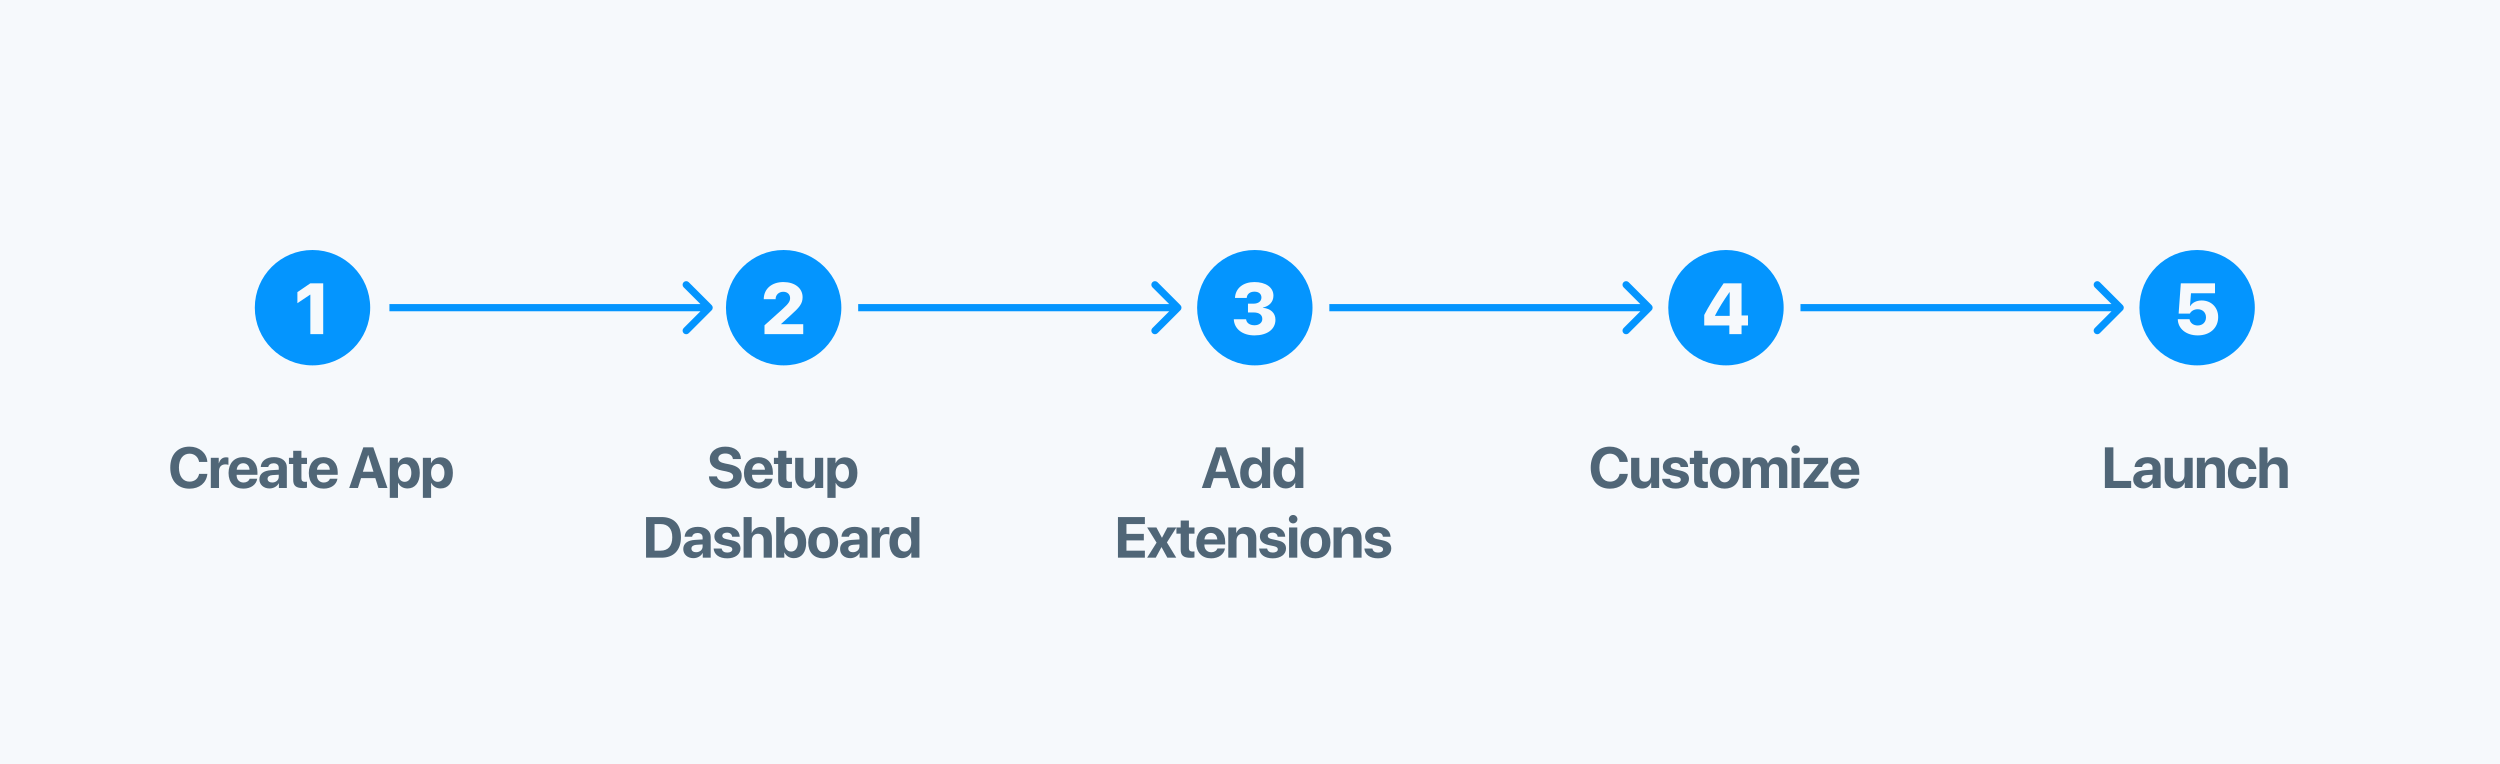 <svg width="1040" height="318" viewBox="0 0 1040 318" fill="none" xmlns="http://www.w3.org/2000/svg">
<rect width="1040" height="318" fill="#F6F9FC"/>
<path d="M78.832 203.293C82.98 203.293 85.875 200.902 86.273 197.129H82.828C82.453 199.133 80.941 200.363 78.844 200.363C76.137 200.363 74.437 198.137 74.437 194.527C74.437 190.965 76.16 188.727 78.832 188.727C80.894 188.727 82.488 190.086 82.816 192.16H86.262C85.992 188.375 82.898 185.797 78.832 185.797C73.933 185.797 70.828 189.09 70.828 194.539C70.828 200 73.91 203.293 78.832 203.293ZM87.692 203H91.114V195.98C91.114 194.211 92.098 193.18 93.785 193.18C94.278 193.18 94.746 193.262 95.028 193.379V190.367C94.793 190.297 94.453 190.238 94.055 190.238C92.578 190.238 91.512 191.105 91.067 192.699H90.996V190.438H87.692V203ZM101.169 192.699C102.692 192.699 103.735 193.801 103.805 195.406H98.473C98.591 193.836 99.669 192.699 101.169 192.699ZM103.852 199.156C103.536 200.117 102.575 200.738 101.321 200.738C99.575 200.738 98.438 199.508 98.438 197.715V197.504H107.098V196.461C107.098 192.641 104.79 190.168 101.134 190.168C97.419 190.168 95.075 192.77 95.075 196.777C95.075 200.797 97.395 203.27 101.263 203.27C104.368 203.27 106.618 201.617 106.993 199.156H103.852ZM113.24 200.727C112.079 200.727 111.306 200.141 111.306 199.203C111.306 198.312 112.033 197.738 113.31 197.645L115.958 197.48V198.395C115.958 199.754 114.728 200.727 113.24 200.727ZM112.115 203.199C113.685 203.199 115.243 202.414 115.947 201.078H116.017V203H119.322V194.363C119.322 191.832 117.224 190.168 114.001 190.168C110.673 190.168 108.599 191.844 108.47 194.281H111.599C111.763 193.355 112.572 192.723 113.849 192.723C115.138 192.723 115.958 193.402 115.958 194.574V195.406L112.794 195.594C109.665 195.781 107.908 197.105 107.908 199.391C107.908 201.652 109.724 203.199 112.115 203.199ZM121.97 187.543V190.438H120.201V193.016H121.97V199.613C121.97 202.062 123.119 203.047 126.072 203.047C126.763 203.047 127.349 202.988 127.701 202.906V200.387C127.49 200.422 127.174 200.445 126.869 200.445C125.861 200.445 125.392 199.988 125.392 199.027V193.016H127.713V190.438H125.392V187.543H121.97ZM134.557 192.699C136.08 192.699 137.123 193.801 137.194 195.406H131.862C131.979 193.836 133.057 192.699 134.557 192.699ZM137.24 199.156C136.924 200.117 135.963 200.738 134.709 200.738C132.963 200.738 131.826 199.508 131.826 197.715V197.504H140.487V196.461C140.487 192.641 138.178 190.168 134.522 190.168C130.807 190.168 128.463 192.77 128.463 196.777C128.463 200.797 130.783 203.27 134.651 203.27C137.756 203.27 140.006 201.617 140.381 199.156H137.24ZM157.421 203H161.183L155.3 186.09H151.14L145.269 203H148.902L150.191 198.898H156.132L157.421 203ZM153.12 189.324H153.202L155.37 196.25H150.952L153.12 189.324ZM169.48 190.238C167.664 190.238 166.269 191.152 165.59 192.629H165.519V190.438H162.144V207.102H165.566V200.891H165.636C166.304 202.309 167.711 203.199 169.539 203.199C172.679 203.199 174.625 200.762 174.625 196.719C174.625 192.664 172.668 190.238 169.48 190.238ZM168.332 200.445C166.656 200.445 165.554 198.992 165.554 196.719C165.554 194.469 166.656 192.98 168.332 192.98C170.043 192.98 171.121 194.445 171.121 196.719C171.121 199.004 170.043 200.445 168.332 200.445ZM183.25 190.238C181.434 190.238 180.039 191.152 179.36 192.629H179.289V190.438H175.914V207.102H179.336V200.891H179.406C180.074 202.309 181.481 203.199 183.309 203.199C186.449 203.199 188.395 200.762 188.395 196.719C188.395 192.664 186.438 190.238 183.25 190.238ZM182.102 200.445C180.426 200.445 179.324 198.992 179.324 196.719C179.324 194.469 180.426 192.98 182.102 192.98C183.813 192.98 184.891 194.445 184.891 196.719C184.891 199.004 183.813 200.445 182.102 200.445Z" fill="#506677"/>
<circle cx="130" cy="128" r="24" fill="#0495FE"/>
<path d="M129.106 139H134.453V117.862H129.092L123.716 121.524V126.124L129.004 122.579H129.106V139Z" fill="#F6F9FC"/>
<path d="M294.907 198.172C295.013 201.359 297.696 203.293 301.727 203.293C305.958 203.293 308.548 201.195 308.548 197.891C308.548 195.324 306.989 193.883 303.415 193.168L301.622 192.805C299.63 192.406 298.809 191.762 298.809 190.719C298.809 189.477 299.981 188.656 301.727 188.656C303.509 188.656 304.763 189.523 304.88 190.965H308.22C308.161 187.859 305.677 185.797 301.727 185.797C297.966 185.797 295.27 187.848 295.27 190.941C295.27 193.461 296.923 195.078 300.298 195.746L302.079 196.098C304.2 196.531 304.997 197.164 304.997 198.277C304.997 199.52 303.708 200.434 301.821 200.434C299.899 200.434 298.47 199.59 298.247 198.172H294.907ZM315.579 192.699C317.103 192.699 318.146 193.801 318.216 195.406H312.884C313.001 193.836 314.079 192.699 315.579 192.699ZM318.263 199.156C317.947 200.117 316.986 200.738 315.732 200.738C313.986 200.738 312.849 199.508 312.849 197.715V197.504H321.509V196.461C321.509 192.641 319.2 190.168 315.544 190.168C311.829 190.168 309.486 192.77 309.486 196.777C309.486 200.797 311.806 203.27 315.673 203.27C318.779 203.27 321.029 201.617 321.404 199.156H318.263ZM323.713 187.543V190.438H321.943V193.016H323.713V199.613C323.713 202.062 324.861 203.047 327.814 203.047C328.506 203.047 329.092 202.988 329.443 202.906V200.387C329.232 200.422 328.916 200.445 328.611 200.445C327.603 200.445 327.135 199.988 327.135 199.027V193.016H329.455V190.438H327.135V187.543H323.713ZM342.451 190.438H339.03V197.633C339.03 199.297 338.08 200.387 336.557 200.387C335.045 200.387 334.213 199.496 334.213 197.82V190.438H330.791V198.535C330.791 201.465 332.596 203.234 335.315 203.234C337.213 203.234 338.455 202.32 339.076 200.738H339.147V203H342.451V190.438ZM351.534 190.238C349.717 190.238 348.323 191.152 347.643 192.629H347.573V190.438H344.198V207.102H347.62V200.891H347.69C348.358 202.309 349.764 203.199 351.592 203.199C354.733 203.199 356.678 200.762 356.678 196.719C356.678 192.664 354.721 190.238 351.534 190.238ZM350.385 200.445C348.71 200.445 347.608 198.992 347.608 196.719C347.608 194.469 348.71 192.98 350.385 192.98C352.096 192.98 353.175 194.445 353.175 196.719C353.175 199.004 352.096 200.445 350.385 200.445ZM268.756 215.09V232H275.213C280.287 232 283.275 228.848 283.275 223.48C283.275 218.113 280.287 215.09 275.213 215.09H268.756ZM272.295 218.008H274.791C277.908 218.008 279.666 219.953 279.666 223.492C279.666 227.148 277.955 229.07 274.791 229.07H272.295V218.008ZM289.569 229.727C288.409 229.727 287.635 229.141 287.635 228.203C287.635 227.312 288.362 226.738 289.639 226.645L292.288 226.48V227.395C292.288 228.754 291.057 229.727 289.569 229.727ZM288.444 232.199C290.014 232.199 291.573 231.414 292.276 230.078H292.346V232H295.651V223.363C295.651 220.832 293.553 219.168 290.331 219.168C287.002 219.168 284.928 220.844 284.799 223.281H287.928C288.092 222.355 288.901 221.723 290.178 221.723C291.467 221.723 292.288 222.402 292.288 223.574V224.406L289.124 224.594C285.995 224.781 284.237 226.105 284.237 228.391C284.237 230.652 286.053 232.199 288.444 232.199ZM297.175 223.129C297.175 225.016 298.405 226.234 300.831 226.75L302.976 227.195C304.206 227.477 304.64 227.852 304.64 228.52C304.64 229.34 303.843 229.867 302.554 229.867C301.194 229.867 300.409 229.281 300.198 228.18H296.858C297.081 230.652 299.085 232.27 302.554 232.27C305.788 232.27 308.05 230.641 308.05 228.168C308.05 226.328 306.972 225.297 304.347 224.746L302.202 224.289C300.937 224.02 300.468 223.586 300.468 222.941C300.468 222.109 301.253 221.57 302.437 221.57C303.702 221.57 304.464 222.262 304.569 223.281H307.722C307.651 220.82 305.659 219.168 302.437 219.168C299.237 219.168 297.175 220.738 297.175 223.129ZM309.339 232H312.761V224.828C312.761 223.176 313.71 222.039 315.328 222.039C316.886 222.039 317.683 223.023 317.683 224.641V232H321.105V223.914C321.105 221.008 319.511 219.203 316.722 219.203C314.812 219.203 313.441 220.094 312.773 221.676H312.703V215.09H309.339V232ZM330.281 232.199C333.445 232.199 335.379 229.762 335.379 225.719C335.379 221.664 333.434 219.238 330.27 219.238C328.477 219.238 327.082 220.129 326.391 221.617H326.32V215.09H322.898V232H326.273V229.844H326.344C327.035 231.309 328.441 232.199 330.281 232.199ZM329.098 221.98C330.797 221.98 331.875 223.434 331.875 225.719C331.875 228.016 330.809 229.445 329.098 229.445C327.434 229.445 326.309 227.992 326.309 225.719C326.309 223.469 327.445 221.98 329.098 221.98ZM342.446 232.27C346.243 232.27 348.668 229.844 348.668 225.707C348.668 221.629 346.207 219.168 342.446 219.168C338.684 219.168 336.223 221.641 336.223 225.707C336.223 229.832 338.649 232.27 342.446 232.27ZM342.446 229.656C340.758 229.656 339.692 228.238 339.692 225.719C339.692 223.223 340.782 221.781 342.446 221.781C344.11 221.781 345.188 223.223 345.188 225.719C345.188 228.238 344.122 229.656 342.446 229.656ZM354.81 229.727C353.649 229.727 352.876 229.141 352.876 228.203C352.876 227.312 353.603 226.738 354.88 226.645L357.528 226.48V227.395C357.528 228.754 356.298 229.727 354.81 229.727ZM353.685 232.199C355.255 232.199 356.813 231.414 357.517 230.078H357.587V232H360.892V223.363C360.892 220.832 358.794 219.168 355.571 219.168C352.243 219.168 350.169 220.844 350.04 223.281H353.169C353.333 222.355 354.142 221.723 355.419 221.723C356.708 221.723 357.528 222.402 357.528 223.574V224.406L354.364 224.594C351.235 224.781 349.478 226.105 349.478 228.391C349.478 230.652 351.294 232.199 353.685 232.199ZM362.626 232H366.048V224.98C366.048 223.211 367.033 222.18 368.72 222.18C369.212 222.18 369.681 222.262 369.962 222.379V219.367C369.728 219.297 369.388 219.238 368.99 219.238C367.513 219.238 366.447 220.105 366.001 221.699H365.931V219.438H362.626V232ZM375.131 232.199C376.982 232.199 378.435 231.227 379.045 229.844H379.103V232H382.478V215.09H379.057V221.594H378.986C378.377 220.199 376.971 219.238 375.154 219.238C372.002 219.238 370.01 221.711 370.01 225.695C370.01 229.715 371.99 232.199 375.131 232.199ZM376.291 221.98C377.99 221.98 379.08 223.434 379.08 225.719C379.08 228.016 377.99 229.445 376.291 229.445C374.568 229.445 373.514 228.027 373.514 225.719C373.514 223.422 374.568 221.98 376.291 221.98Z" fill="#506677"/>
<circle cx="326" cy="128" r="24" fill="#0495FE"/>
<path d="M317.724 124.469H322.646C322.646 122.608 324.037 121.378 325.883 121.378C327.523 121.378 328.681 122.462 328.681 123.985C328.681 125.289 328.139 126.241 325.531 128.585L318.031 135.338V139H334.145V134.869H324.945V134.767L329.076 131.002C332.504 127.896 333.881 126.358 333.881 123.634C333.881 119.942 330.731 117.335 325.883 117.335C321.02 117.335 317.724 120.191 317.724 124.469Z" fill="#F6F9FC"/>
<path d="M512.113 203H515.875L509.992 186.09H505.832L499.96 203H503.593L504.882 198.898H510.824L512.113 203ZM507.812 189.324H507.894L510.062 196.25H505.644L507.812 189.324ZM521.031 203.199C522.883 203.199 524.336 202.227 524.945 200.844H525.004V203H528.379V186.09H524.957V192.594H524.887C524.277 191.199 522.871 190.238 521.055 190.238C517.902 190.238 515.91 192.711 515.91 196.695C515.91 200.715 517.891 203.199 521.031 203.199ZM522.191 192.98C523.891 192.98 524.98 194.434 524.98 196.719C524.98 199.016 523.891 200.445 522.191 200.445C520.469 200.445 519.414 199.027 519.414 196.719C519.414 194.422 520.469 192.98 522.191 192.98ZM534.848 203.199C536.7 203.199 538.153 202.227 538.762 200.844H538.821V203H542.196V186.09H538.774V192.594H538.704C538.094 191.199 536.688 190.238 534.872 190.238C531.719 190.238 529.727 192.711 529.727 196.695C529.727 200.715 531.708 203.199 534.848 203.199ZM536.008 192.98C537.708 192.98 538.797 194.434 538.797 196.719C538.797 199.016 537.708 200.445 536.008 200.445C534.286 200.445 533.231 199.027 533.231 196.719C533.231 194.422 534.286 192.98 536.008 192.98ZM476.269 229.07H468.605V224.805H475.836V222.086H468.605V218.008H476.269V215.09H465.066V232H476.269V229.07ZM483.219 227.641L485.61 232H489.325L485.434 225.648L489.36 219.438H485.633L483.407 223.68H483.336L481.075 219.438H477.219L481.133 225.742L477.196 232H480.793L483.149 227.641H483.219ZM491.165 216.543V219.438H489.395V222.016H491.165V228.613C491.165 231.062 492.313 232.047 495.266 232.047C495.958 232.047 496.544 231.988 496.895 231.906V229.387C496.684 229.422 496.368 229.445 496.063 229.445C495.055 229.445 494.587 228.988 494.587 228.027V222.016H496.907V219.438H494.587V216.543H491.165ZM503.751 221.699C505.275 221.699 506.318 222.801 506.388 224.406H501.056C501.173 222.836 502.251 221.699 503.751 221.699ZM506.435 228.156C506.118 229.117 505.158 229.738 503.904 229.738C502.158 229.738 501.021 228.508 501.021 226.715V226.504H509.681V225.461C509.681 221.641 507.372 219.168 503.716 219.168C500.001 219.168 497.658 221.77 497.658 225.777C497.658 229.797 499.978 232.27 503.845 232.27C506.95 232.27 509.2 230.617 509.575 228.156H506.435ZM510.97 232H514.392V224.793C514.392 223.164 515.365 222.039 516.9 222.039C518.435 222.039 519.209 222.977 519.209 224.617V232H522.631V223.902C522.631 220.961 521.06 219.203 518.271 219.203C516.338 219.203 515.013 220.117 514.345 221.676H514.275V219.438H510.97V232ZM524.108 223.129C524.108 225.016 525.338 226.234 527.764 226.75L529.908 227.195C531.139 227.477 531.572 227.852 531.572 228.52C531.572 229.34 530.776 229.867 529.487 229.867C528.127 229.867 527.342 229.281 527.131 228.18H523.791C524.014 230.652 526.018 232.27 529.487 232.27C532.721 232.27 534.983 230.641 534.983 228.168C534.983 226.328 533.905 225.297 531.28 224.746L529.135 224.289C527.869 224.02 527.401 223.586 527.401 222.941C527.401 222.109 528.186 221.57 529.369 221.57C530.635 221.57 531.397 222.262 531.502 223.281H534.655C534.584 220.82 532.592 219.168 529.369 219.168C526.17 219.168 524.108 220.738 524.108 223.129ZM536.249 232H539.671V219.438H536.249V232ZM537.948 217.738C538.944 217.738 539.729 216.941 539.729 215.98C539.729 215.008 538.944 214.223 537.948 214.223C536.952 214.223 536.167 215.008 536.167 215.98C536.167 216.941 536.952 217.738 537.948 217.738ZM547.241 232.27C551.038 232.27 553.464 229.844 553.464 225.707C553.464 221.629 551.003 219.168 547.241 219.168C543.48 219.168 541.019 221.641 541.019 225.707C541.019 229.832 543.445 232.27 547.241 232.27ZM547.241 229.656C545.554 229.656 544.488 228.238 544.488 225.719C544.488 223.223 545.577 221.781 547.241 221.781C548.905 221.781 549.984 223.223 549.984 225.719C549.984 228.238 548.917 229.656 547.241 229.656ZM554.754 232H558.175V224.793C558.175 223.164 559.148 222.039 560.683 222.039C562.218 222.039 562.992 222.977 562.992 224.617V232H566.414V223.902C566.414 220.961 564.843 219.203 562.054 219.203C560.121 219.203 558.797 220.117 558.129 221.676H558.058V219.438H554.754V232ZM567.891 223.129C567.891 225.016 569.121 226.234 571.547 226.75L573.692 227.195C574.922 227.477 575.356 227.852 575.356 228.52C575.356 229.34 574.559 229.867 573.27 229.867C571.91 229.867 571.125 229.281 570.914 228.18H567.574C567.797 230.652 569.801 232.27 573.27 232.27C576.504 232.27 578.766 230.641 578.766 228.168C578.766 226.328 577.688 225.297 575.063 224.746L572.918 224.289C571.652 224.02 571.184 223.586 571.184 222.941C571.184 222.109 571.969 221.57 573.152 221.57C574.418 221.57 575.18 222.262 575.285 223.281H578.438C578.367 220.82 576.375 219.168 573.152 219.168C569.953 219.168 567.891 220.738 567.891 223.129Z" fill="#506677"/>
<circle cx="522" cy="128" r="24" fill="#0495FE"/>
<path d="M519.158 129.977H521.458C523.802 129.977 525.12 130.943 525.12 132.701C525.12 134.254 523.787 135.309 521.868 135.309C519.788 135.309 518.514 134.254 518.382 132.818H513.255C513.46 136.876 516.888 139.527 521.868 139.527C527.171 139.527 530.584 136.979 530.584 133.023C530.584 130.167 528.562 128.365 525.369 128.043V127.94C527.786 127.457 529.749 125.729 529.749 123.019C529.749 119.43 526.424 117.335 521.839 117.335C517.166 117.335 513.943 119.884 513.753 123.927H518.631C518.748 122.33 519.979 121.334 521.839 121.334C523.641 121.334 524.754 122.242 524.754 123.78C524.754 125.318 523.494 126.329 521.429 126.329H519.158V129.977Z" fill="#F6F9FC"/>
<path d="M669.744 203.293C673.893 203.293 676.787 200.902 677.186 197.129H673.74C673.365 199.133 671.854 200.363 669.756 200.363C667.049 200.363 665.35 198.137 665.35 194.527C665.35 190.965 667.072 188.727 669.744 188.727C671.807 188.727 673.4 190.086 673.729 192.16H677.174C676.904 188.375 673.811 185.797 669.744 185.797C664.846 185.797 661.74 189.09 661.74 194.539C661.74 200 664.822 203.293 669.744 203.293ZM690.206 190.438H686.784V197.633C686.784 199.297 685.835 200.387 684.311 200.387C682.799 200.387 681.967 199.496 681.967 197.82V190.438H678.545V198.535C678.545 201.465 680.35 203.234 683.069 203.234C684.967 203.234 686.21 202.32 686.831 200.738H686.901V203H690.206V190.438ZM691.741 194.129C691.741 196.016 692.972 197.234 695.397 197.75L697.542 198.195C698.772 198.477 699.206 198.852 699.206 199.52C699.206 200.34 698.409 200.867 697.12 200.867C695.761 200.867 694.976 200.281 694.765 199.18H691.425C691.647 201.652 693.651 203.27 697.12 203.27C700.355 203.27 702.616 201.641 702.616 199.168C702.616 197.328 701.538 196.297 698.913 195.746L696.769 195.289C695.503 195.02 695.034 194.586 695.034 193.941C695.034 193.109 695.819 192.57 697.003 192.57C698.269 192.57 699.03 193.262 699.136 194.281H702.288C702.218 191.82 700.226 190.168 697.003 190.168C693.804 190.168 691.741 191.738 691.741 194.129ZM704.738 187.543V190.438H702.968V193.016H704.738V199.613C704.738 202.062 705.886 203.047 708.839 203.047C709.531 203.047 710.117 202.988 710.468 202.906V200.387C710.257 200.422 709.941 200.445 709.636 200.445C708.628 200.445 708.16 199.988 708.16 199.027V193.016H710.48V190.438H708.16V187.543H704.738ZM717.453 203.27C721.25 203.27 723.676 200.844 723.676 196.707C723.676 192.629 721.215 190.168 717.453 190.168C713.691 190.168 711.23 192.641 711.23 196.707C711.23 200.832 713.656 203.27 717.453 203.27ZM717.453 200.656C715.766 200.656 714.699 199.238 714.699 196.719C714.699 194.223 715.789 192.781 717.453 192.781C719.117 192.781 720.195 194.223 720.195 196.719C720.195 199.238 719.129 200.656 717.453 200.656ZM724.965 203H728.387V195.418C728.387 194.012 729.266 193.027 730.567 193.027C731.832 193.027 732.594 193.824 732.594 195.172V203H735.887V195.371C735.887 193.977 736.743 193.027 738.043 193.027C739.368 193.027 740.094 193.824 740.094 195.277V203H743.516V194.422C743.516 191.891 741.864 190.203 739.403 190.203C737.563 190.203 736.063 191.199 735.5 192.781H735.43C735.008 191.141 733.743 190.203 731.926 190.203C730.215 190.203 728.868 191.199 728.34 192.711H728.27V190.438H724.965V203ZM745.263 203H748.685V190.438H745.263V203ZM746.962 188.738C747.958 188.738 748.743 187.941 748.743 186.98C748.743 186.008 747.958 185.223 746.962 185.223C745.966 185.223 745.181 186.008 745.181 186.98C745.181 187.941 745.966 188.738 746.962 188.738ZM750.255 203H760.626V200.375H754.603V200.316L760.486 192.605V190.438H750.349V193.051H756.513V193.121L750.255 201.055V203ZM767.553 192.699C769.076 192.699 770.119 193.801 770.189 195.406H764.857C764.975 193.836 766.053 192.699 767.553 192.699ZM770.236 199.156C769.92 200.117 768.959 200.738 767.705 200.738C765.959 200.738 764.822 199.508 764.822 197.715V197.504H773.482V196.461C773.482 192.641 771.174 190.168 767.518 190.168C763.803 190.168 761.459 192.77 761.459 196.777C761.459 200.797 763.779 203.27 767.646 203.27C770.752 203.27 773.002 201.617 773.377 199.156H770.236Z" fill="#506677"/>
<circle cx="718" cy="128" r="24" fill="#0495FE"/>
<path d="M719.406 139H724.489V135.396H727.17V131.222H724.489V117.862H717.019C713.034 123.824 710.822 127.428 708.962 131.017V135.396H719.406V139ZM713.459 131.266C715.158 127.984 716.872 125.26 719.45 121.554H719.553V131.412H713.459V131.266Z" fill="#F6F9FC"/>
<path d="M886.563 200.07H879.169V186.09H875.63V203H886.563V200.07ZM892.74 200.727C891.579 200.727 890.806 200.141 890.806 199.203C890.806 198.312 891.533 197.738 892.81 197.645L895.458 197.48V198.395C895.458 199.754 894.228 200.727 892.74 200.727ZM891.615 203.199C893.185 203.199 894.743 202.414 895.447 201.078H895.517V203H898.822V194.363C898.822 191.832 896.724 190.168 893.501 190.168C890.173 190.168 888.099 191.844 887.97 194.281H891.099C891.263 193.355 892.072 192.723 893.349 192.723C894.638 192.723 895.458 193.402 895.458 194.574V195.406L892.294 195.594C889.165 195.781 887.408 197.105 887.408 199.391C887.408 201.652 889.224 203.199 891.615 203.199ZM912.158 190.438H908.736V197.633C908.736 199.297 907.787 200.387 906.263 200.387C904.752 200.387 903.92 199.496 903.92 197.82V190.438H900.498V198.535C900.498 201.465 902.303 203.234 905.021 203.234C906.92 203.234 908.162 202.32 908.783 200.738H908.853V203H912.158V190.438ZM913.905 203H917.326V195.793C917.326 194.164 918.299 193.039 919.834 193.039C921.369 193.039 922.143 193.977 922.143 195.617V203H925.565V194.902C925.565 191.961 923.994 190.203 921.205 190.203C919.272 190.203 917.948 191.117 917.28 192.676H917.209V190.438H913.905V203ZM938.667 195.113C938.514 192.266 936.358 190.168 932.96 190.168C929.198 190.168 926.796 192.676 926.796 196.707C926.796 200.809 929.198 203.27 932.983 203.27C936.288 203.27 938.503 201.359 938.678 198.395H935.491C935.28 199.766 934.389 200.586 933.018 200.586C931.319 200.586 930.264 199.18 930.264 196.707C930.264 194.281 931.319 192.852 933.007 192.852C934.413 192.852 935.292 193.789 935.491 195.113H938.667ZM939.933 203H943.355V195.828C943.355 194.176 944.304 193.039 945.921 193.039C947.48 193.039 948.277 194.023 948.277 195.641V203H951.698V194.914C951.698 192.008 950.105 190.203 947.316 190.203C945.405 190.203 944.034 191.094 943.366 192.676H943.296V186.09H939.933V203Z" fill="#506677"/>
<circle cx="914" cy="128" r="24" fill="#0495FE"/>
<path d="M914.249 139.527C919.332 139.527 922.76 136.451 922.76 131.881C922.76 127.882 919.889 124.996 915.89 124.996C913.692 124.996 911.964 125.919 911.129 127.34H911.026L911.451 121.993H921.441V117.862H907.218L906.31 130.46H910.968C911.539 129.405 912.696 128.644 914.249 128.644C916.285 128.644 917.691 130.021 917.691 132.013C917.691 134.005 916.3 135.396 914.249 135.396C912.477 135.396 911.1 134.386 910.836 132.789H905.958C906.031 136.744 909.459 139.527 914.249 139.527Z" fill="#F6F9FC"/>
<path d="M296.061 129.061C296.646 128.475 296.646 127.525 296.061 126.939L286.515 117.393C285.929 116.808 284.979 116.808 284.393 117.393C283.808 117.979 283.808 118.929 284.393 119.515L292.879 128L284.393 136.485C283.808 137.071 283.808 138.021 284.393 138.607C284.979 139.192 285.929 139.192 286.515 138.607L296.061 129.061ZM162 129.5H295V126.5H162V129.5Z" fill="#0495FE"/>
<path d="M491.061 129.061C491.646 128.475 491.646 127.525 491.061 126.939L481.515 117.393C480.929 116.808 479.979 116.808 479.393 117.393C478.808 117.979 478.808 118.929 479.393 119.515L487.879 128L479.393 136.485C478.808 137.071 478.808 138.021 479.393 138.607C479.979 139.192 480.929 139.192 481.515 138.607L491.061 129.061ZM357 129.5H490V126.5H357V129.5Z" fill="#0495FE"/>
<path d="M687.061 129.061C687.646 128.475 687.646 127.525 687.061 126.939L677.515 117.393C676.929 116.808 675.979 116.808 675.393 117.393C674.808 117.979 674.808 118.929 675.393 119.515L683.879 128L675.393 136.485C674.808 137.071 674.808 138.021 675.393 138.607C675.979 139.192 676.929 139.192 677.515 138.607L687.061 129.061ZM553 129.5H686V126.5H553V129.5Z" fill="#0495FE"/>
<path d="M883.061 129.061C883.646 128.475 883.646 127.525 883.061 126.939L873.515 117.393C872.929 116.808 871.979 116.808 871.393 117.393C870.808 117.979 870.808 118.929 871.393 119.515L879.879 128L871.393 136.485C870.808 137.071 870.808 138.021 871.393 138.607C871.979 139.192 872.929 139.192 873.515 138.607L883.061 129.061ZM749 129.5H882V126.5H749V129.5Z" fill="#0495FE"/>
</svg>
